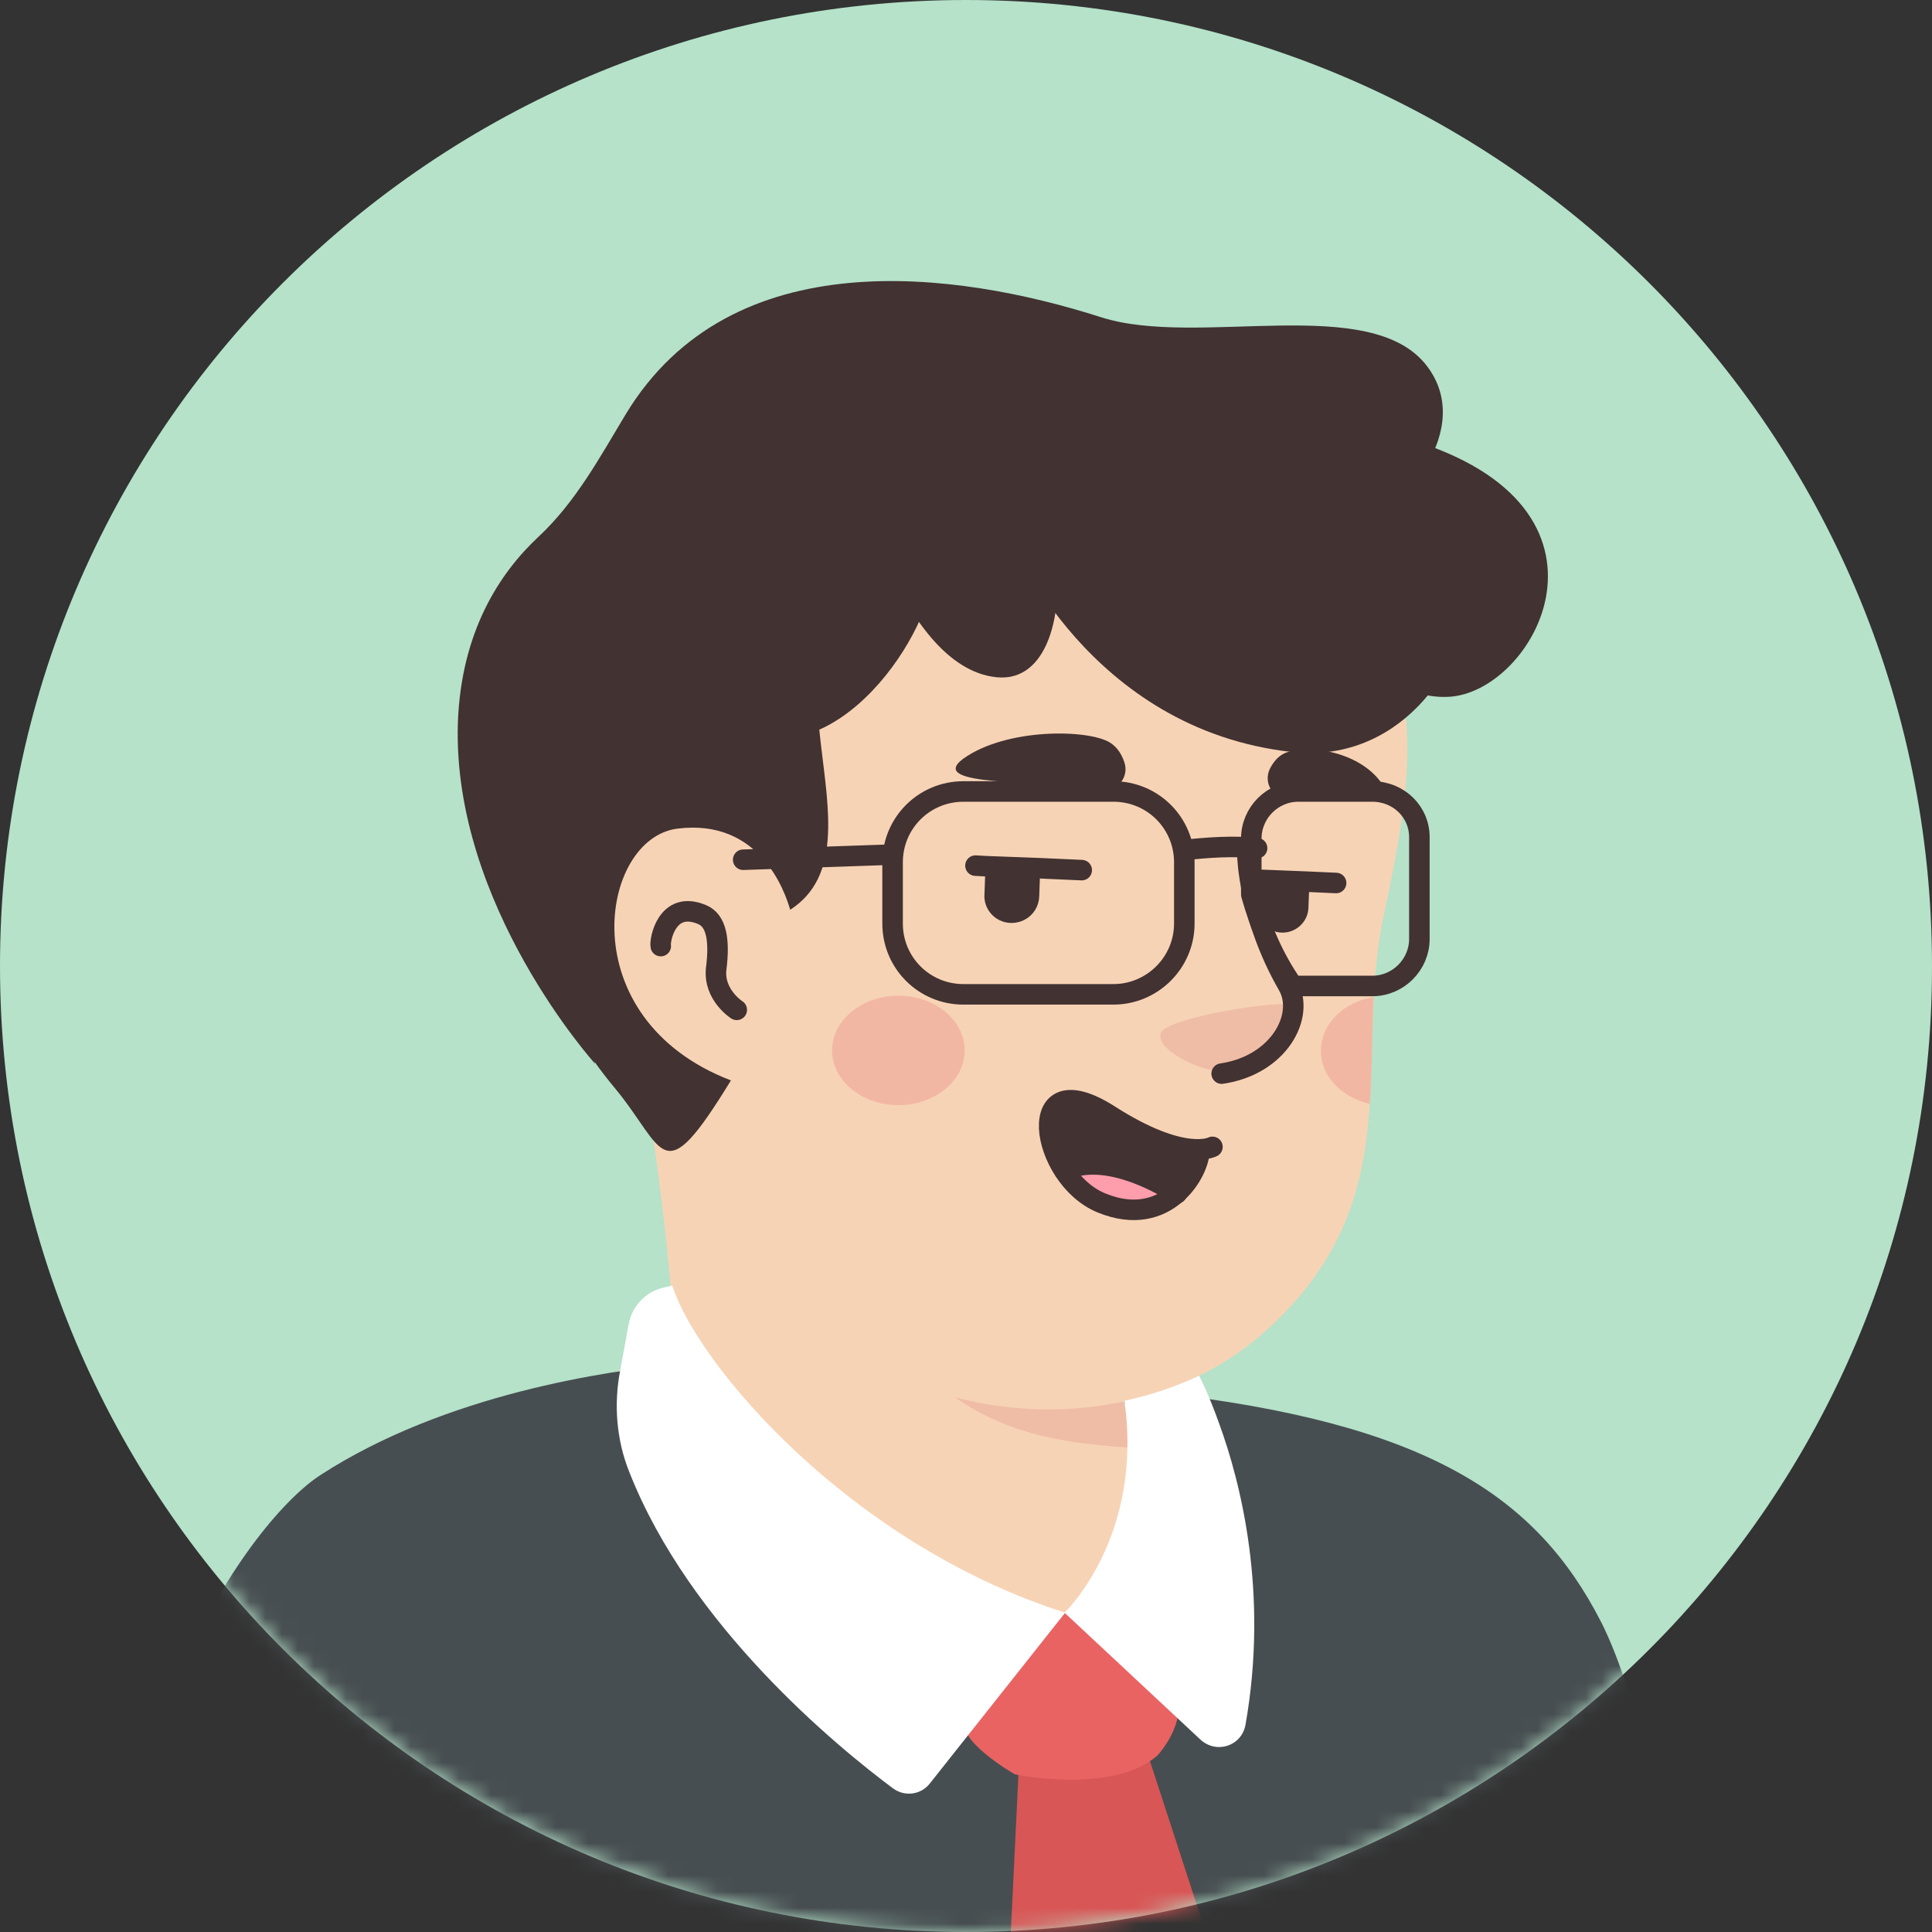 <svg width="120" height="120" viewBox="0 0 120 120" fill="none" xmlns="http://www.w3.org/2000/svg">
<rect x="0" y="0" width="120" height="120" fill="#333333" stroke="none"/>
<path d="M60 120C26.835 120 0 93.125 0 60C0 26.835 26.875 0 60 0C93.165 0 120 26.875 120 60C120.04 93.165 93.165 120 60 120Z" fill="#B5E2C9"/>
<mask id="mask0_553_13806" style="mask-type:alpha" maskUnits="userSpaceOnUse" x="0" y="0" width="120" height="120">
<path d="M60 120C26.835 120 0 93.125 0 60C0 26.835 26.875 0 60 0C93.165 0 120 26.875 120 60C120.04 93.165 93.165 120 60 120Z" fill="#F7C0B5"/>
</mask>
<g mask="url(#mask0_553_13806)">
<path d="M93.6 110.523C93.32 110.723 93 110.923 92.72 111.123C92.4 111.323 92.12 111.523 91.8 111.683C91.52 111.843 91.28 112.003 91 112.163C90.96 112.203 90.92 112.203 90.88 112.243C89.96 112.803 89 113.323 88.04 113.803C87.76 113.963 87.44 114.123 87.16 114.243C87.16 114.243 87.12 114.283 87.08 114.283C86.76 114.443 86.44 114.603 86.12 114.763C85.48 115.083 84.8 115.363 84.16 115.643C83.84 115.803 83.48 115.923 83.16 116.043C82.84 116.163 82.48 116.323 82.16 116.443C81.84 116.563 81.48 116.723 81.16 116.843C81.16 116.843 81.16 116.843 81.12 116.843C80.8 116.963 80.44 117.083 80.12 117.203C79.4 117.443 78.64 117.683 77.92 117.923C77.68 118.003 77.4 118.083 77.16 118.163C76.4 118.403 75.64 118.603 74.88 118.763C74.6 118.843 74.32 118.883 74 118.963C73.28 119.123 72.52 119.283 71.8 119.443C71.64 119.483 71.52 119.483 71.36 119.523C71.12 119.563 70.84 119.603 70.6 119.643C70.24 119.683 69.92 119.763 69.56 119.803C69.4 119.843 69.24 119.843 69.08 119.883C68.88 119.923 68.64 119.963 68.4 119.963C67.76 120.043 67.08 120.123 66.44 120.203C66.24 120.243 66 120.243 65.8 120.283H65.76C65.48 120.323 65.2 120.323 64.92 120.363C64.64 120.403 64.36 120.403 64.08 120.403C63.92 120.403 63.72 120.443 63.56 120.443C63.24 120.443 62.96 120.483 62.68 120.483C62.28 120.483 61.92 120.523 61.52 120.523C61.12 120.523 60.76 120.523 60.36 120.523C60.08 120.523 59.8 120.523 59.52 120.523C42.68 120.283 27.48 113.123 16.68 101.763C16.68 101.763 16.68 101.723 16.64 101.723C17.88 99.283 22.48 94.883 27.28 91.243C33.36 86.643 41.96 83.803 41.96 83.803C41.96 83.803 47.6 82.883 68.52 87.243C84.48 90.603 91.28 104.243 93.6 110.523Z" fill="#F7D3B5"/>
<path d="M72.96 98.323C72.12 102.444 66.68 104.884 57.52 101.204C46.28 96.644 41.96 83.803 41.96 83.803C41.36 74.603 39.96 66.724 39.96 66.724C52.96 65.603 68.32 80.803 68.32 80.803L70.08 88.323C70.24 88.963 70.56 89.523 71.04 89.924C71.88 91.364 73.52 95.683 72.96 98.323Z" fill="#F7D3B5"/>
<path d="M71.04 89.963C63.4 89.564 57.76 88.444 51.72 77.603C56.84 82.124 62.88 83.844 69.24 84.644L70.08 88.323C70.24 89.004 70.56 89.564 71.04 89.963Z" fill="#EFBDA5"/>
<path d="M86.84 41.763C87.56 45.123 87.92 47.843 85.96 56.803C84 65.763 87.76 74.723 78.32 82.923C71.96 88.443 60.84 89.483 51.96 83.443C48.96 81.403 46.2 78.563 43.96 74.843C42.2 71.923 40.16 69.163 37.88 66.643C34.72 63.203 30.92 56.283 32.8 44.043C35.84 24.123 55.56 21.843 67.2 24.043C78.84 26.243 84.88 32.883 86.84 41.763Z" fill="#F7D3B5"/>
<path d="M48.56 57.404C48.56 57.404 47.32 51.404 41.48 52.123C36.44 52.764 34.68 64.844 46.12 68.204" fill="#F7D3B5"/>
<path d="M45.761 62.723C45.761 62.723 44.321 61.803 44.48 60.203C44.721 58.323 44.48 57.163 43.6 56.803C41.401 55.883 40.961 58.443 41.041 58.763" stroke="#423232" stroke-width="1.275" stroke-miterlimit="10" stroke-linecap="round" stroke-linejoin="round"/>
<path d="M76.28 66.604C76.28 66.604 77.8 66.684 79.24 64.964C80.04 64.004 80.72 62.804 80.28 62.444C79.84 62.044 72.6 63.164 72.12 64.124C71.64 65.084 74.44 66.604 76.28 66.604Z" fill="#EFBDA5"/>
<path d="M77.48 53.164C77.48 53.164 77.56 56.964 80 61.204C81.08 63.084 79.44 66.164 75.88 66.684" stroke="#423232" stroke-width="1.275" stroke-miterlimit="10" stroke-linecap="round" stroke-linejoin="round"/>
<path opacity="0.42" d="M55.8 68.643C58.076 68.643 59.92 67.121 59.92 65.243C59.92 63.365 58.076 61.843 55.8 61.843C53.525 61.843 51.68 63.365 51.68 65.243C51.68 67.121 53.525 68.643 55.8 68.643Z" fill="#ED938A"/>
<path opacity="0.42" d="M85.32 61.923C85.2 64.163 85.24 66.363 85.08 68.563C83.32 68.163 82.04 66.843 82.04 65.283C82.04 63.603 83.44 62.243 85.32 61.923Z" fill="#ED938A"/>
<path d="M107.679 135.488L6.359 133.248C5.319 107.728 15.799 94.248 19.919 91.608C27.639 86.608 37.679 85.128 42.399 84.688C43.599 87.648 48.159 97.368 57.639 101.208C66.799 104.928 72.239 102.448 73.079 98.328C73.599 95.688 71.959 91.368 71.119 89.968C70.639 89.568 70.319 88.968 70.159 88.368L69.839 87.048C70.519 86.888 71.199 86.728 71.879 86.488C88.639 88.368 95.439 92.928 99.439 100.728C103.559 108.768 107.679 135.488 107.679 135.488Z" fill="#474E51"/>
<path d="M24.12 135.328C24.12 135.328 23.6 122.368 23.08 119.968" stroke="#544D4D" stroke-width="1.275" stroke-miterlimit="10" stroke-linecap="round" stroke-linejoin="round"/>
<path d="M94.999 135.328C94.999 135.328 93.799 127.288 93.799 125.888C93.799 124.528 94.839 120.048 94.999 116.128" stroke="#544D4D" stroke-width="1.275" stroke-miterlimit="10" stroke-linecap="round" stroke-linejoin="round"/>
<path d="M63.279 109.768L61.839 139.608C61.839 139.608 74.519 148.248 74.519 148.008C74.519 147.768 80.519 137.288 80.519 137.288L71.159 108.568C71.159 108.568 69.959 109.808 63.279 109.768Z" fill="#D85656"/>
<path d="M66.159 100.168C66.159 100.168 60.679 105.328 59.959 106.688C59.239 108.048 63.039 110.208 63.039 110.208C63.039 110.208 69.159 111.488 71.919 109.008C71.919 109.008 73.479 107.288 73.159 105.648C72.879 104.048 66.159 100.168 66.159 100.168Z" fill="#EA6363"/>
<path d="M41.239 79.968L41.759 79.848C43.239 84.608 52.639 95.848 66.159 100.168L57.759 110.768C57.199 111.488 56.199 111.608 55.479 111.088C52.039 108.528 42.839 101.008 39.079 91.408C38.279 89.408 38.119 87.208 38.519 85.128L39.039 82.288C39.239 81.128 40.119 80.208 41.239 79.968Z" fill="white"/>
<path d="M77.36 107.128C77.12 108.448 75.56 108.968 74.56 108.048L66.12 100.168C66.12 100.168 71.04 95.488 69.84 87.008C71.48 86.648 73.04 86.128 74.48 85.448C74.52 85.528 75.08 86.608 75.72 88.408C77.08 92.128 78.8 98.968 77.36 107.128Z" fill="white"/>
<path d="M64.588 54.485C64.588 54.525 64.588 54.565 64.588 54.565L64.548 55.685C64.508 56.645 63.708 57.365 62.748 57.325C61.788 57.285 61.068 56.445 61.148 55.525L61.188 54.405C61.188 54.205 61.268 53.965 61.348 53.805L64.548 53.965C64.548 54.125 64.588 54.285 64.588 54.485Z" fill="#423232"/>
<path d="M81.308 55.365L81.268 56.405C81.228 57.285 80.468 57.965 79.588 57.925C78.708 57.885 78.028 57.125 78.068 56.245L78.108 55.205C78.108 55.005 78.148 54.805 78.228 54.645L81.228 54.765C81.308 54.965 81.308 55.165 81.308 55.365Z" fill="#423232"/>
<path d="M68.588 49.005C69.468 49.125 70.148 48.205 69.828 47.325C69.668 46.845 69.388 46.405 68.948 46.125C67.588 45.285 62.508 45.205 59.828 47.125C57.468 48.885 64.588 48.445 68.588 49.005Z" fill="#423232"/>
<path d="M79.668 49.445C78.948 49.445 78.508 48.525 78.868 47.765C79.068 47.365 79.348 47.005 79.748 46.805C80.988 46.205 84.308 46.565 85.788 48.605C87.108 50.405 82.988 49.405 79.668 49.445Z" fill="#423232"/>
<path d="M67.188 54.045L64.508 53.925L61.308 53.805L60.588 53.765" stroke="#423232" stroke-width="1.275" stroke-miterlimit="10" stroke-linecap="round" stroke-linejoin="round"/>
<path d="M82.988 54.845L81.228 54.765L78.228 54.645H78.108" stroke="#423232" stroke-width="1.275" stroke-miterlimit="10" stroke-linecap="round" stroke-linejoin="round"/>
<path d="M74.499 71.404C74.542 72.084 74.032 73.274 73.097 74.124C68.293 71.191 66.125 72.722 66.125 72.722C64.425 70.129 64.807 66.6 68.931 69.278C71.821 71.106 73.564 71.404 74.499 71.404Z" fill="#423232"/>
<path d="M73.097 74.125C72.076 75.017 70.546 75.57 68.463 74.72C67.485 74.337 66.72 73.572 66.125 72.722C66.125 72.722 68.293 71.192 73.097 74.125Z" fill="#FE9DAB"/>
<path d="M75.307 71.234C75.307 71.234 73.522 72.211 68.931 69.278C63.447 65.75 64.552 73.147 68.421 74.719C72.459 76.377 74.542 72.764 74.499 71.404" stroke="#423232" stroke-width="1.275" stroke-miterlimit="10" stroke-linecap="round" stroke-linejoin="round"/>
<path d="M66.125 72.722C66.125 72.722 68.293 71.192 73.097 74.125" stroke="#423232" stroke-width="1.275" stroke-miterlimit="10" stroke-linecap="round" stroke-linejoin="round"/>
<path d="M87.439 41.107C87.319 40.507 87.159 39.867 86.959 39.267C86.759 38.667 86.279 38.147 85.639 38.027C83.559 37.667 81.559 34.067 78.679 33.667C69.519 32.427 63.399 33.187 54.799 36.547C45.919 39.987 55.439 52.427 49.079 56.507C48.759 55.387 47.199 50.827 42.079 51.467C37.239 52.067 35.399 63.267 45.399 67.107C41.039 74.227 41.359 71.387 38.159 67.547C34.959 63.707 28.559 53.747 32.879 39.187C37.199 24.627 56.759 17.027 74.959 24.427C78.079 25.707 79.959 28.867 82.679 29.387C107.999 34.227 88.039 43.987 87.439 41.107Z" fill="#423232"/>
<path d="M62.84 33.547C62.84 33.547 59.44 32.547 57.4 37.867C55.359 43.187 48.239 50.507 42.319 41.987C36.4 33.507 45.279 26.707 54.52 29.467C63.76 32.227 62.719 30.147 62.84 33.547Z" fill="#423232"/>
<path d="M68.719 29.667C68.719 29.667 77.719 35.387 83.639 33.147C87.359 31.747 91.559 26.587 88.639 22.747C85.159 18.147 74.399 21.627 68.399 19.707C59.399 16.827 45.439 14.907 38.879 25.707C37.239 28.427 35.759 31.187 33.439 33.347C31.039 35.587 28.639 39.227 28.439 44.907C28.079 56.227 36.959 66.067 36.959 66.067C36.959 66.067 31.679 46.707 41.639 43.827C51.599 40.947 54.359 30.987 60.959 30.987C67.559 30.987 64.479 23.547 68.719 29.667Z" fill="#423232"/>
<path d="M77.48 34.747C77.48 34.747 84.719 43.787 90.159 43.267C95.6 42.747 101.72 31.067 86.76 27.067C71.799 23.067 77.48 34.747 77.48 34.747Z" fill="#423232"/>
<path d="M62.84 33.547C62.84 33.547 67.6 45.307 80.24 46.707C92.92 48.147 98.04 24.947 78.68 22.747C59.32 20.547 62.84 33.547 62.84 33.547Z" fill="#423232"/>
<path d="M52.719 28.027C52.719 28.027 55.679 41.467 61.919 42.067C68.159 42.667 66.479 25.307 58.319 24.107C50.159 22.907 52.719 28.027 52.719 28.027Z" fill="#423232"/>
<path d="M69.16 61.76H59.84C57.4 61.76 55.44 59.8 55.44 57.36V53.56C55.44 51.12 57.4 49.16 59.84 49.16H69.16C71.6 49.16 73.56 51.12 73.56 53.56V57.36C73.56 59.8 71.56 61.76 69.16 61.76Z" stroke="#423232" stroke-width="1.275" stroke-miterlimit="10" stroke-linecap="round" stroke-linejoin="round"/>
<path d="M85.24 49.16H80.64C79.04 49.16 77.72 50.48 77.72 52.08V55.56C78.28 57.56 79.08 59.48 80.28 61.2C80.4 61.2 80.52 61.24 80.64 61.24H85.24C86.84 61.24 88.16 59.92 88.16 58.32V52.08C88.2 50.44 86.88 49.16 85.24 49.16Z" stroke="#423232" stroke-width="1.275" stroke-miterlimit="10" stroke-linecap="round" stroke-linejoin="round"/>
<path d="M73.56 52.8C74.92 52.64 76.64 52.52 78.08 52.68" stroke="#423232" stroke-width="1.275" stroke-miterlimit="10" stroke-linecap="round" stroke-linejoin="round"/>
<path d="M55.44 53.08L46.16 53.4" stroke="#423232" stroke-width="1.275" stroke-miterlimit="10" stroke-linecap="round" stroke-linejoin="round"/>
</g>
</svg>
